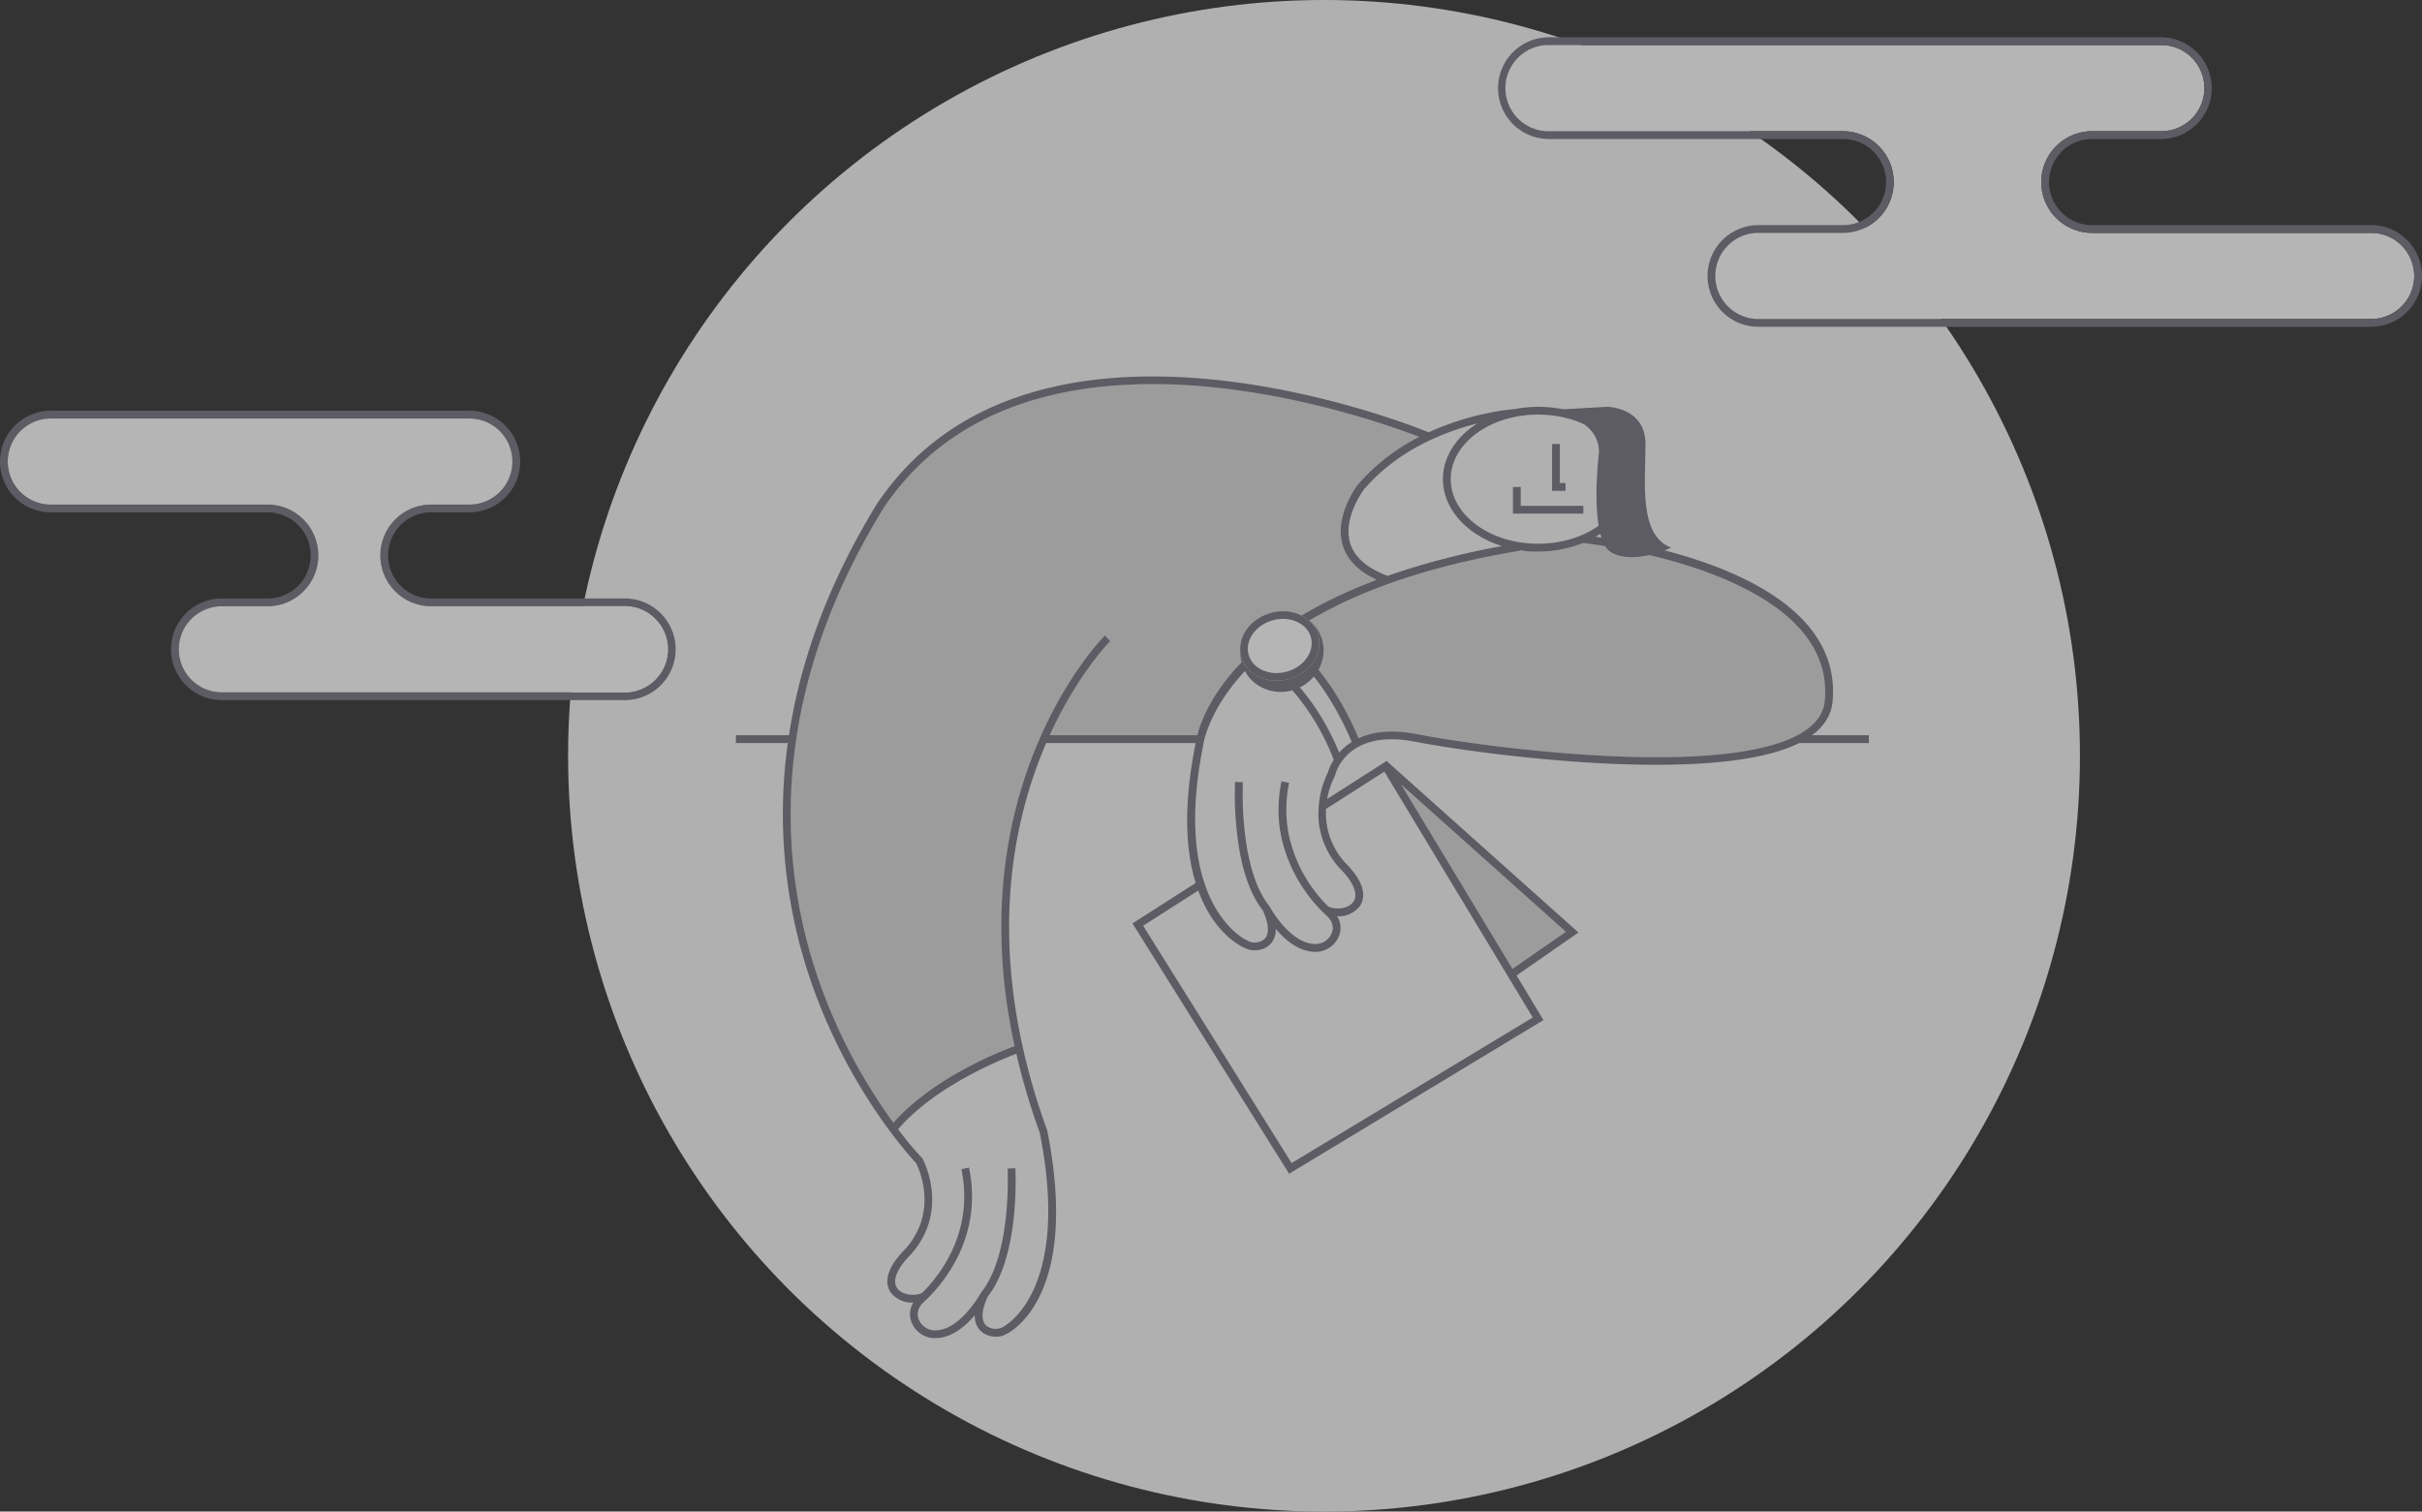 <svg xmlns="http://www.w3.org/2000/svg" width="636.325" height="397.205" viewBox="0 0 636.325 397.205">
  <rect x="0" y="0" width="636.325" height="397.205" fill="#333333" stroke="none"/>
  <g id="__graphics" transform="translate(-239.25 -253.034)" opacity="0.64">
    <g id="Layer_3" data-name="Layer 3" transform="translate(388.502 253.034)">
      <circle id="Ellipse_121" data-name="Ellipse 121" cx="198.603" cy="198.603" r="198.603" fill="#f7f7f7"/>
    </g>
    <g id="Layer_5" data-name="Layer 5" transform="translate(632.731 262.829)">
      <g id="Group_213" data-name="Group 213">
        <g id="Group_212" data-name="Group 212">
          <g id="Group_211" data-name="Group 211">
            <path id="Path_1365" data-name="Path 1365" d="M660.366,308.191a11.314,11.314,0,1,1,0,22.628H499.375a11.314,11.314,0,1,1,0-22.628h22.24a13.357,13.357,0,1,0-.2-26.713H444.234a11.324,11.324,0,0,1,0-22.649H605.225a11.324,11.324,0,0,1,0,22.649H587.049a13.356,13.356,0,0,0,0,26.713Z" transform="translate(-430.878 -256.788)" fill="#fff"/>
            <path id="Path_1366" data-name="Path 1366" d="M672.722,320.548a11.326,11.326,0,0,0-11.314-11.314H588.091a13.356,13.356,0,0,1,0-26.713h18.176a11.324,11.324,0,0,0,0-22.649H445.276a11.324,11.324,0,0,0,0,22.649h77.177a13.357,13.357,0,1,1,.2,26.713h-22.24a11.314,11.314,0,1,0,0,22.628H661.408A11.313,11.313,0,0,0,672.722,320.548Zm-11.314-13.356a13.356,13.356,0,1,1,0,26.713H500.417a13.356,13.356,0,1,1,0-26.713h22.24a11.314,11.314,0,1,0,0-22.628H445.276a13.367,13.367,0,0,1,0-26.733H606.267a13.367,13.367,0,0,1,0,26.733H588.091a11.314,11.314,0,1,0,0,22.628Z" transform="translate(-431.92 -257.83)" fill="#757280"/>
          </g>
        </g>
      </g>
    </g>
    <g id="Layer_6" data-name="Layer 6" transform="translate(239.25 360.959)">
      <g id="Group_216" data-name="Group 216">
        <g id="Group_215" data-name="Group 215">
          <g id="Group_214" data-name="Group 214">
            <path id="Path_1367" data-name="Path 1367" d="M403.406,355.221a13.356,13.356,0,1,1,0,26.713H297.536a13.356,13.356,0,1,1,0-26.713h12.029a11.314,11.314,0,1,0,0-22.628H252.606a13.356,13.356,0,1,1,0-26.713H362.561a13.356,13.356,0,0,1,0,26.713H352.534a11.314,11.314,0,0,0,0,22.628Zm11.314,13.356a11.339,11.339,0,0,0-11.314-11.314H352.534a13.356,13.356,0,1,1,0-26.713h10.027a11.314,11.314,0,1,0,0-22.628H252.606a11.314,11.314,0,1,0,0,22.628h56.754a13.357,13.357,0,1,1,.2,26.713H297.536a11.314,11.314,0,1,0,0,22.628h105.87A11.326,11.326,0,0,0,414.72,368.577Z" transform="translate(-239.25 -305.88)" fill="#757280"/>
            <path id="Path_1368" data-name="Path 1368" d="M402.364,356.221a11.314,11.314,0,1,1,0,22.628H296.494a11.314,11.314,0,1,1,0-22.628h12.029a13.357,13.357,0,1,0-.2-26.713H251.564a11.314,11.314,0,1,1,0-22.628H361.519a11.314,11.314,0,1,1,0,22.628H351.492a13.356,13.356,0,1,0,0,26.713Z" transform="translate(-238.208 -304.838)" fill="#fff"/>
          </g>
        </g>
      </g>
    </g>
    <g id="Layer_2" data-name="Layer 2" transform="translate(432.59 351.96)">
      <g id="Group_218" data-name="Group 218">
        <g id="Group_217" data-name="Group 217">
          <path id="Path_1369" data-name="Path 1369" d="M462.8,392.691l-14.03,9.742L419.5,353.97Z" transform="translate(-244.724 -246.759)" fill="#d8d8d8"/>
          <path id="Path_1370" data-name="Path 1370" d="M483.09,322.9c4.085.47,66.639,8.087,63.535,41.458-.347,3.758-2.839,6.841-7.413,9.19-22.322,11.437-85.223,2.451-99.6-.388-6.984-1.389-11.947-.572-15.48,1.062-1.634-4.064-8.455-19.34-19.81-26.427,12.111-8.823,31.144-17.543,61.063-22.669l1.573-.286a16.892,16.892,0,0,0,4.35.306A31.294,31.294,0,0,0,483.09,322.9Z" transform="translate(-260.545 -279.142)" fill="#d8d8d8"/>
          <path id="Path_1371" data-name="Path 1371" d="M506.108,316.328a52.831,52.831,0,0,0-15.746,12.09l.735.633-.8-.633c-.266.347-6.576,8.373-4.35,16.215,1.1,3.9,4.146,7.005,9.006,9.251-36.985,13.867-45.358,33.861-47.176,40.845H409.019c7.311-16.011,15.7-24.548,15.909-24.752l-1.43-1.45c-.429.429-38.721,39.13-23.711,107.892-4.044,1.491-21.423,8.332-31.839,20.137a144.261,144.261,0,0,1-20.2-39.211c-9.211-27.734-13.622-71.479,17.625-122.331C402.708,279.384,491.424,310.671,506.108,316.328Z" transform="translate(-326.573 -300.447)" fill="#d8d8d8"/>
          <path id="Path_1372" data-name="Path 1372" d="M452.383,320.653v2.042h-18.5v-7h2.042v4.963Z" transform="translate(-229.736 -286.656)" fill="#757280"/>
          <path id="Path_1373" data-name="Path 1373" d="M442.453,320.422v2.042H438.92V310.17h2.042v10.252Z" transform="translate(-224.484 -292.41)" fill="#757280"/>
          <path id="Path_1374" data-name="Path 1374" d="M537.961,457.147l14.03-9.742-43.3-38.721Zm6.719-145.654c-12.662,0-22.955,7.6-22.955,16.971,0,9.353,10.293,16.971,22.955,16.971,12.682,0,23-7.618,23-16.971C567.676,319.091,557.363,311.494,544.681,311.494ZM499.22,330.752c-.286.388-5.861,7.679-3.962,14.357,1.082,3.778,4.411,6.719,9.884,8.761a198.962,198.962,0,0,1,30.062-7.822c-9.108-2.859-15.521-9.66-15.521-17.584,0-5.9,3.533-11.171,9.068-14.663-8.455,2.144-20.647,6.821-29.49,16.992Zm39.538,16.706c-29.919,5.126-48.953,13.846-61.063,22.669,11.355,7.087,18.176,22.363,19.81,26.427,3.533-1.634,8.5-2.451,15.48-1.062,14.378,2.839,77.279,11.825,99.6.388,4.575-2.349,7.066-5.432,7.413-9.19,3.1-33.37-59.45-40.988-63.534-41.458a31.294,31.294,0,0,1-11.784,2.247,16.892,16.892,0,0,1-4.35-.306ZM470.24,452.266a5.624,5.624,0,0,1-2.818-.694c-1.021-.449-7.985-3.9-12.029-15.011l-14.48,9.251,39.007,62.37,63.371-38.251-39.007-64.617-15.317,9.8a19.268,19.268,0,0,0,4.963,14.071c6.168,6.106,5.065,9.864,3.839,11.559a6.935,6.935,0,0,1-5.718,2.573c-.061,0-.123-.02-.184-.02a5.691,5.691,0,0,1,.633,4.82,6.646,6.646,0,0,1-5.351,4.493,8.229,8.229,0,0,1-1,.061c-4.309,0-7.965-3.145-10.416-6.065A5.28,5.28,0,0,1,473.957,451,5.816,5.816,0,0,1,470.24,452.266Zm-1.756-2.451a4.041,4.041,0,0,0,4.146-.368c1.511-1.266,1.409-3.982-.266-7.658-2.675-3.39-4.391-7.924-5.494-12.56l-.449-2.124a87.115,87.115,0,0,1-1.348-19.095l2.042.1A88.275,88.275,0,0,0,468.28,425.9l.449,2.144c1.021,4.7,2.675,9.292,5.31,12.56l.1.163c.061.1,5.759,10.6,12.785,9.8a4.635,4.635,0,0,0,3.635-3.063c.347-1.082.368-2.7-1.47-4.37a39.793,39.793,0,0,1-11.845-20.525l-.409-2.185a36.782,36.782,0,0,1,.429-12.58l2,.429a34.191,34.191,0,0,0-.511,10.946l.327,2.206a37.434,37.434,0,0,0,10.477,19.34c2.206,1.021,5.351.47,6.556-1.2,1.43-1.981.082-5.269-3.676-8.986a21.36,21.36,0,0,1-5.494-14.173l.143-2.512a24.952,24.952,0,0,1,2.308-8.251,14.982,14.982,0,0,1,6.311-8.108c-1.45-3.554-8.435-19.524-19.769-26.12-17.625,13.561-19.258,26.917-19.279,27.142-3.165,15.889-2.328,27.06-.041,34.8l.654,2c3.962,11.192,10.906,14.316,11.028,14.357Zm44.97-132.46c-14.684-5.657-103.4-36.944-140.732,18.687-31.247,50.852-26.835,94.6-17.625,122.331a144.261,144.261,0,0,0,20.2,39.211c10.416-11.8,27.8-18.646,31.839-20.137-15.01-68.763,23.282-107.463,23.711-107.892l1.43,1.45c-.2.2-8.6,8.741-15.909,24.752h38.762c1.818-6.985,10.191-26.978,47.176-40.845-4.861-2.246-7.9-5.351-9.006-9.251-2.226-7.842,4.085-15.868,4.35-16.215l.8.633-.735-.633A52.831,52.831,0,0,1,513.454,317.355ZM381.239,508.142c-1.491-1.573-18.36-19.871-28.081-49.137a134.931,134.931,0,0,1-5.6-61.206H333.92v-2.042h13.949c2.818-18.544,9.742-39.027,23.118-60.818C411.26,274.958,509,313.332,515.926,316.15a73.225,73.225,0,0,1,15.623-5.065,59.353,59.353,0,0,1,6.964-1.042,33.776,33.776,0,0,1,6.168-.592c13.806,0,25.038,8.516,25.038,19.013,0,6.168-3.921,11.641-9.925,15.133,13.867,1.9,65.23,11.171,62.248,43.3-.327,3.492-2.165,6.454-5.412,8.863h14.949V397.8h-18.3c-23.037,11.518-86.224,2.553-100.7-.306-18.135-3.594-21.117,8.251-21.219,8.761l-.1.266a20.423,20.423,0,0,0-2,5.984l15.685-10.027.184.266L555.28,447.59l-16.256,11.294,7.066,11.723-66.823,40.375L438.116,445.2l16.6-10.62c-2.471-8.067-3.411-19.687-.082-36.332a3.446,3.446,0,0,1,.061-.449H415.447c-9.394,21.77-16.277,56.3.266,101.827,8.782,43.99-9.966,53.119-10.763,53.487a4.967,4.967,0,0,1-2.716.674,5.81,5.81,0,0,1-3.758-1.266,5.28,5.28,0,0,1-1.777-4.391c-2.471,2.92-6.106,6.045-10.415,6.045a8.2,8.2,0,0,1-1-.041,6.646,6.646,0,0,1-5.351-4.493,5.682,5.682,0,0,1,.633-4.82c-.061,0-.122.02-.184.02a6.994,6.994,0,0,1-5.718-2.573c-1.225-1.7-2.328-5.453,3.88-11.62C387.284,520.621,381.872,509.347,381.239,508.142ZM407.6,479.449c-4.309,1.634-21.321,8.516-31.063,19.83a85.239,85.239,0,0,0,6.27,7.556l.163.2c.061.143,7.25,13.336-2.941,25-3.8,3.778-5.146,7.066-3.717,9.047,1.2,1.675,4.35,2.226,6.556,1.205,4.248-4.207,13.785-15.746,10.293-32.492l2-.429c3.982,19.136-8.046,31.859-11.845,35.29-1.818,1.675-1.8,3.288-1.45,4.35a4.624,4.624,0,0,0,3.635,3.084c7,.817,12.723-9.7,12.764-9.8h.02l.1-.163c8.067-10.027,6.923-32.268,6.923-32.492l2.022-.1c.061.939,1.2,23.077-7.291,33.779-1.654,3.676-1.756,6.392-.265,7.658a4.078,4.078,0,0,0,4.166.368c.327-.163,18.2-9.068,9.8-51.179A179.438,179.438,0,0,1,407.6,479.449Z" transform="translate(-333.92 -301.474)" fill="#757280"/>
        </g>
        <path id="Path_1377" data-name="Path 1377" d="M135.823,72.17s14.286,7.777,22.223,28.254" fill="none" stroke="#757280" stroke-width="2"/>
        <ellipse id="Ellipse_122" data-name="Ellipse 122" cx="11" cy="10.5" rx="11" ry="10.5" transform="translate(129.341 66.707) rotate(-22)" fill="#757280"/>
        <g id="Ellipse_123" data-name="Ellipse 123" transform="translate(130.311 65.066) rotate(-16)" fill="#fff" stroke="#757280" stroke-width="2">
          <ellipse cx="10.5" cy="9" rx="10.5" ry="9" stroke="none"/>
          <ellipse cx="10.5" cy="9" rx="9.5" ry="8" fill="none"/>
        </g>
      </g>
    </g>
    <g id="Layer_4" data-name="Layer 4" transform="translate(643.361 359.927)">
      <path id="Path_1376" data-name="Path 1376" d="M437.125,306.4l18.252-1.021s9.956.169,9.956,9.786-1.914,24.039,6.766,27.229c0,0-9.656,4.63-15.7,1.276s-3.345-25.786-3.345-25.786S454.874,307.564,437.125,306.4Z" transform="translate(-437.125 -305.375)" fill="#757280"/>
    </g>
  </g>
</svg>
